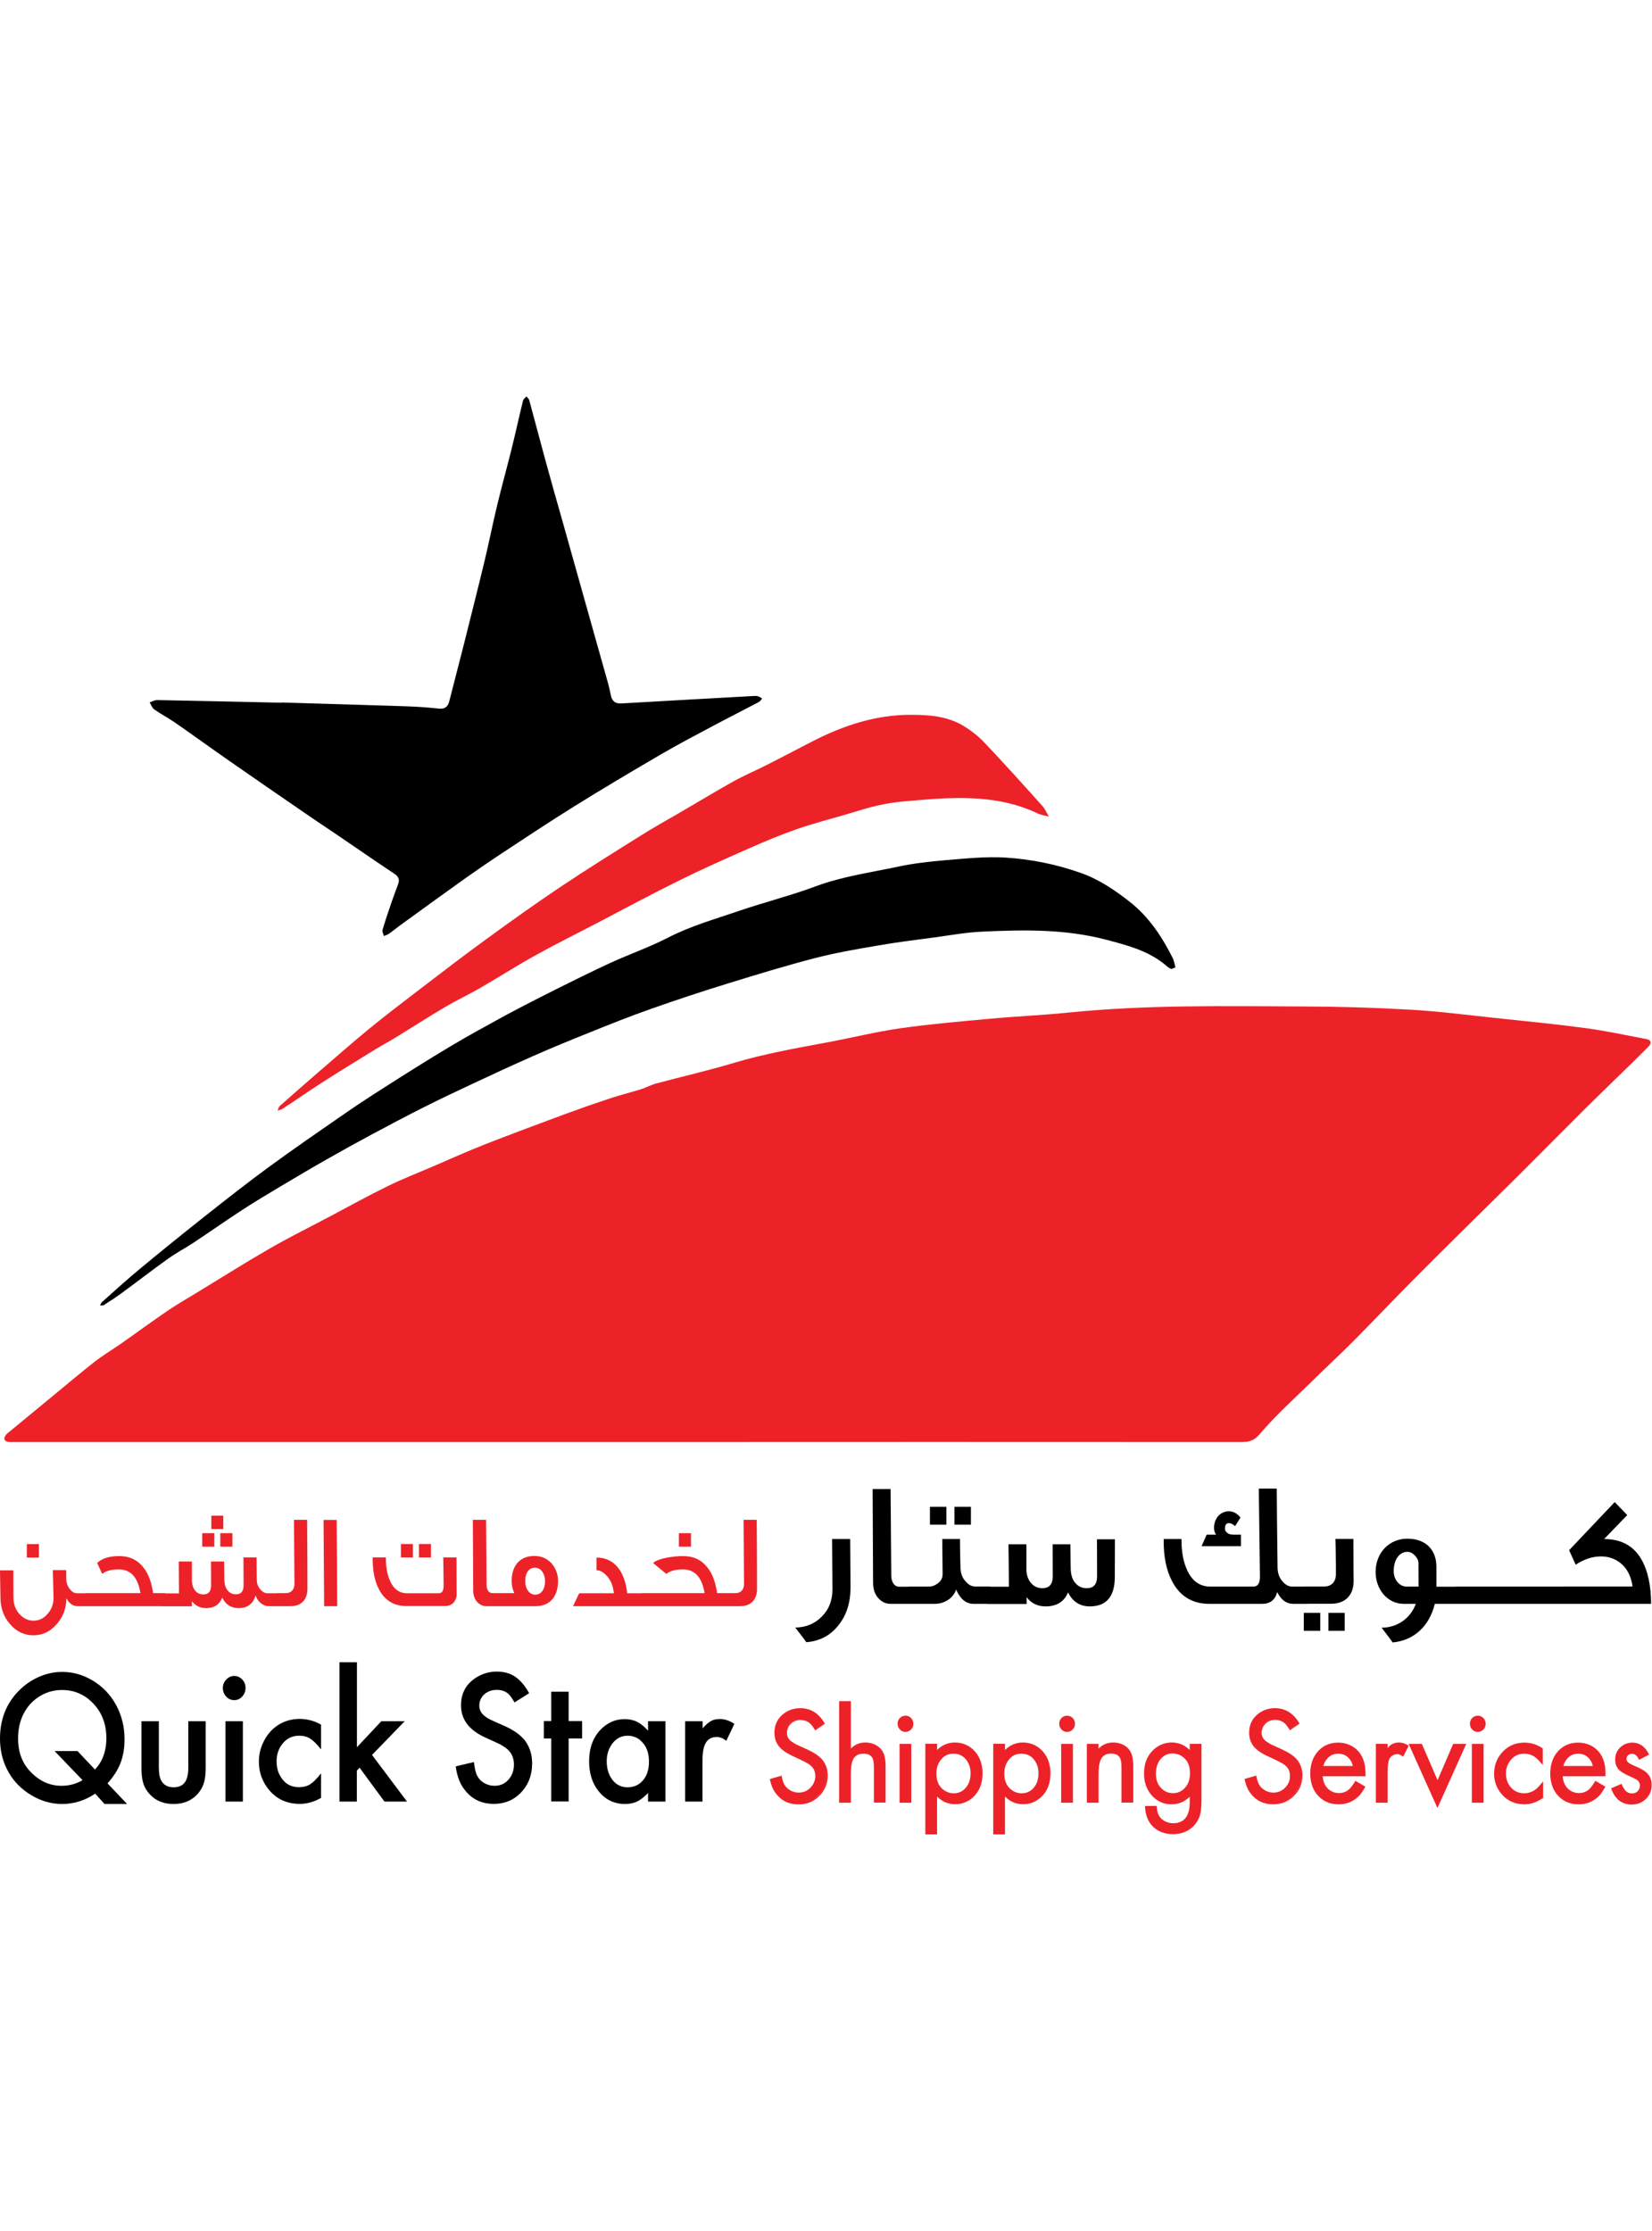 <svg height="2500" viewBox="586.1 102.7 1435.2 1248.8" width="1852" xmlns="http://www.w3.org/2000/svg"><path d="m1133.7 1010.8h-535.7c-1.5 0-3 .1-4.4-.1-3.8-.5-4.8-2.9-2.4-6.1.7-1 1.8-1.7 2.7-2.5 13.4-11 26.8-22.1 40.2-33.1 11.3-9.3 22.5-18.8 34-27.8 7.3-5.7 15.4-10.5 23-15.8 13.6-9.5 27-19.4 40.7-28.7 8.1-5.5 16.6-10.4 25-15.5 21.2-12.9 42.3-26.2 63.8-38.6 17.2-9.9 34.9-18.6 52.4-27.9 16.6-8.8 33-17.9 49.8-26.1 13-6.4 26.5-11.6 39.7-17.3 15-6.4 29.9-13.2 45-19.1 23.2-9.1 46.6-17.7 69.9-26.4 12.8-4.7 25.7-9.2 38.7-13.5 8.8-2.9 17.9-5.2 26.8-7.9 4.6-1.5 9-3.9 13.6-5.1 22.3-6 44.8-11.1 66.8-17.7 26.4-7.9 53.3-12.7 80.3-17.7 21.7-4 43.1-9.4 64.9-12.5 26-3.7 52.2-5.9 78.3-8.3 22.5-2.1 45.1-3 67.5-5.3 68-6.9 136.3-5.6 204.5-5.3 30.9.1 61.9 1 92.8 2.8 24.7 1.4 49.2 4.6 73.8 7.2 26.1 2.8 52.3 5.3 78.3 8.8 17.7 2.4 35.2 6.2 52.7 9.5 4.2.8 4.9 3.5 1.6 6.8-6.9 7-13.9 13.8-20.9 20.6-11 10.8-22.2 21.5-33.1 32.3-20.3 20.2-40.4 40.6-60.7 60.8-16.7 16.6-33.5 32.9-50.2 49.5-13.9 13.8-27.8 27.5-41.6 41.5-16.7 16.9-33 34.1-49.7 50.9-11.9 12-24.4 23.4-36.4 35.3-15.2 14.9-31.2 29.2-44.9 45.4-5.6 6.6-10.6 6.9-17.2 6.9-176.4-.1-353-.1-529.6 0z" fill="#ed2229"/><path d="m830.7 368.5c36.1 1.1 72.2 2.1 108.2 3.3 9.5.3 19 1 28.5 2 5.3.6 7.8-1.7 9-6.3 4.2-16.4 8.4-32.7 12.6-49.1 6-24 12.1-48 17.9-72.1 4-16.4 7.2-33 11.2-49.4 3.9-16.2 8.4-32.3 12.4-48.4 3.5-14 6.5-28.1 10-42.2.3-1.3 2-2.4 3-3.6.8 1.1 2.1 2.1 2.4 3.3 4.8 17.5 9.3 35 14.1 52.4 4.9 18 10 35.9 15.1 53.8 5.8 20.5 11.5 41 17.3 61.6 7.2 25.7 14.5 51.4 21.7 77.1 1.1 3.8 1.9 7.6 2.7 11.5 1.1 5.1 4 7.3 9.4 6.9 38-2.2 76-4.3 114-6.4 1.5-.1 3-.2 4.4.2 1.3.3 2.4 1.3 3.6 2-.9 1-1.6 2.3-2.7 2.9-13.8 7.3-27.7 14.3-41.4 21.6-14.9 7.9-29.8 15.8-44.4 24.3-24.9 14.5-49.6 29.2-74.1 44.4-21.7 13.5-43.1 27.7-64.5 41.8-10.6 7-21.1 14.2-31.5 21.6-18.3 13-36.4 26.2-54.6 39.4-3.8 2.7-7.3 5.7-11.1 8.3-1.3.9-2.9 1.3-4.3 1.9-.4-1.7-1.6-3.7-1.2-5.2 2.5-8.4 5.3-16.8 8.2-25.1 1.7-4.9 3.5-9.7 5.3-14.5 1.5-4 .7-6.7-3.1-9.2-16.1-10.7-32-21.7-48-32.6-10.3-7-20.7-13.8-30.9-20.9-21.3-14.6-42.6-29.3-63.9-44.1-15.8-11-31.4-22.3-47.2-33.3-6-4.2-12.6-7.6-18.6-11.8-1.9-1.3-2.8-4.1-4.1-6.2 2.2-.7 4.3-2 6.5-2 36.1.7 72.2 1.5 108.3 2.3-.2 0-.2-.1-.2-.2m776.6 230c-1.4.5-3.1 1.7-4 1.3-2.2-1-4-2.7-5.9-4.3-14.8-11.8-32.6-16.3-50.4-21-35.4-9.3-71.4-8.7-107.4-7-13.9.6-27.7 3.1-41.5 5-16.5 2.2-33.1 4.2-49.5 7.1-18.1 3.1-36.3 6.2-54.1 10.8-25.5 6.6-50.8 14.3-76 22.1-22.4 6.9-44.8 14.3-66.9 22.1-18 6.3-35.7 13.4-53.3 20.5-16.3 6.5-32.6 13.2-48.7 20.3-17.7 7.8-35.2 15.9-52.7 24.1-14.1 6.6-28.2 13.3-42.2 20.3-15.5 7.8-30.8 15.9-46.1 24.1-12.5 6.7-24.8 13.5-37.1 20.5-13.6 7.7-27 15.6-40.4 23.6-11.5 6.9-23.1 13.7-34.4 21.1-14.3 9.3-28.2 19.1-42.4 28.5-7.1 4.7-14.8 8.7-21.8 13.7-13.9 9.9-27.3 20.3-41.1 30.4-4.9 3.6-10 6.9-15.2 10.2-.8.5-2.1.1-3.2.2.6-1 .9-2.2 1.7-2.9 11.1-9.9 22.1-19.9 33.6-29.4 18.6-15.4 37.4-30.6 56.4-45.6 18.2-14.4 36.4-28.7 55.1-42.4 20.7-15.1 41.8-29.7 62.8-44.2 11.6-8.1 23.5-15.9 35.4-23.5 19.7-12.6 39.5-25.1 59.6-37.1 15.9-9.5 32.3-18.4 48.6-27.3 14.2-7.6 28.5-14.9 42.9-22.1 15.7-7.8 31.5-15.7 47.4-23 16.4-7.5 33.6-13.5 49.6-21.7 19.7-10.2 40.9-16.2 61.7-23.3 22.2-7.6 45.1-13.3 67.1-21.5 23.2-8.6 47.4-11.9 71.3-17 13.4-2.9 27.2-4.4 40.8-5.6 17.5-1.4 35.3-3.4 52.7-2.3 22.2 1.4 44 5.8 65.3 13.3 16.1 5.7 29.7 15 42.7 25.2 16.6 13 28.1 30.5 37.5 49.3.8 1.8 1.1 4.1 2.1 7.5"/><path d="m1377.7 379.2c15.8 0 31.5 1.2 45.4 9.6 6.6 4 12.9 8.9 18.2 14.5 17.2 18.1 33.9 36.7 50.6 55.3 2.3 2.6 3.6 6 5.4 9-3.4-.9-6.9-1.4-10-2.9-37-17.4-76-13.8-114.8-10.4-8.1.7-16.1 1.9-24 3.7-9.2 2.1-18.2 5-27.3 7.7-14.3 4.2-28.8 7.9-42.9 12.8-13.8 4.8-27.4 10.5-40.8 16.4-20.6 9.1-41.2 18.2-61.4 28.2-24.5 12.1-48.6 25.1-72.9 37.8-17.7 9.2-35.7 18.1-53.2 27.9-16 8.9-31.4 18.8-47.2 27.9-9.8 5.6-20 10.4-29.7 16.1-14.9 8.8-29.5 18.2-44.2 27.2-5.4 3.3-11.1 6.3-16.5 9.6-15.4 9.5-30.8 18.9-46.1 28.7-11.7 7.5-23.1 15.5-34.8 23.1-1.3.8-2.9 1.1-4.3 1.6.7-1.4 1-3.2 2-4.1 10.2-9.1 20.5-18.1 30.9-27.1 15.6-13.4 31-27 46.8-40 14.2-11.6 28.8-22.7 43.3-33.8 19.6-15 39.1-30 59.1-44.5 20.7-15.1 41.6-30 62.9-44.3 23.1-15.5 46.8-30.2 70.4-45 11.1-7 22.6-13.4 34-20 15.6-9.1 31-18.4 46.7-27.2 9.4-5.2 19.4-9.4 29-14.3 13.5-6.8 26.8-13.9 40.3-20.8 26.7-13.6 54.7-22.8 85.1-22.7" fill="#ed2229"/><path d="m1277 1171.9c9-.2 16.5-3.1 22.6-9.1 6.5-6.3 9.7-14.3 9.7-24.2l-.3-43.6h15.7l.3 41.9c0 13.4-3.5 24.4-10.6 33.1-6.9 8.8-16.2 13.7-27.8 14.6-2.1-3-5.4-7.3-9.6-12.7zm101.1-20.6h-18.1c-4.1 0-7.6-1.5-10.4-4.5-3.2-3.2-5-7.9-5-13.7l-.4-81.5h15.6l.6 75.1c0 5.5 2.6 9.7 6.8 9.7h11v14.9zm68.1 0h-14.4c-4.4 0-8.2-2-11.3-5.9-1.6-2.2-2.9-4.3-3.7-6.6-2.5 7.6-10.1 12.3-18.2 12.5h-23.2v-15h17.4c2.8 0 5.3-.8 7.6-2.5 3.1-2 4.6-4.8 4.6-8.3l-.3-30.5h15.4c0 5.7.1 13.7.4 24 0 5.4 1.5 9.7 4.6 12.9 2.5 2.9 5.1 4.3 8.1 4.3h13.1v15.1zm-37.9-68.8h-14.3v-15.5h14.3zm21.3 0h-14.3v-15.5h14.3zm125 45.7c-.1 16.5-7.1 25-21 25.3-9 .2-15.6-3.9-19.6-12.2-3.2 7.9-9.6 12-18.8 12.2-7.4.2-13.1-2.6-17.2-8v5.9h-34.3l.1-15h18.8c-.1-20.8-.3-33-.4-36.8h15.6v23c.4 4.6 1.8 8.3 4.3 10.9 2.5 2.8 5.6 4.2 9.6 4.2 6 0 9-3.5 9-10.5 0-2.2 0-11.4-.1-27.6h15.4c.1 4.3.1 11.3.3 21 .1 5.7 1.5 10 4.3 12.9 2.5 2.8 5.6 4.2 9.6 4.2 6 0 9-3.4 9-10.3 0 .5 0-10.2-.1-32.2h15.6zm167.5 23.1h-12.4c-6 0-10.6-3.4-14-10.2-1.8 6.8-6.2 10.2-13.2 10.2h-45.6c-14.6 0-25.3-6.3-32.2-19-5.4-10-7.9-22.4-7.6-37.3h15.4c0 10.9 1.6 19.9 5 27.1 4.3 9.4 11 14.2 20.1 14.2h37.4c3.8 0 5.7-2.9 5.7-8.6 0-1.5-.3-27-1-76.5h15.6c.1 15.1.3 38.1.7 68.8.1 5.1 1.8 9.1 4.7 12.3 2.5 2.6 5.1 4 7.9 4h13.4v15zm-57.8-50.1h-34.3l4.4-10h8.2c-1.2-1.5-1.8-3.5-1.8-6 0-8 5.4-14.3 12.9-14.3 3.8 0 7.2 1.8 10.1 5.5l-4.7 7.4c-1.6-1.5-3.4-2.5-5-2.6-2.4-.2-3.7 1.2-3.8 4.5 0 1.4.4 2.5 1.5 3.5 1.3 1.4 3.4 2 5.9 2h6.5v10zm68.8 73.5h-14.3v-15.6h14.3zm29-43.5c0 12.3-6.9 20-19.7 20h-23.1v-15h17.4c5.7 0 10-3.7 10-10.6 0-6 0-11.1-.1-15.3-.1-6.3-.1-11.6-.3-15.4h15.6c0 24.5.2 36.5.2 36.3zm-7.8 43.5h-14.1v-15.6h14.1zm99.5-23.4h-21.2c-4.6 19.1-17.9 31.8-36.6 33.5-2.2-3.1-5.4-7.4-9.6-12.8 13.4 0 25-7.9 29.7-20.7h-10.3c-14.6 0-24.6-12.9-24.6-27.6 0-17.4 12.4-29 27.5-29 16 0 25.3 9.6 25.3 24.4v17.3h19.7v14.9zm-35.3-15c-.1-12.6-.1-19.6-.1-20.8 0-3.4-4.4-9.4-9.6-9.4-6.8 0-11.9 6.6-11.9 16.8 0 7.4 5 13.4 11.2 13.4zm66.4 0v15h-34v-15zm31.1 0v15h-34v-15zm31.2 0v15h-34v-15zm73.3 15h-76v-15.1h59.9c-1.2-8.5-4.4-15-9.6-19.6-4.9-4.3-10.9-6.5-17.9-6.5-7.5 0-14.7 2.5-21.9 7.2l-5.7-12.6 39.6-41.8 10.9 11.3-20.1 20.8c14.6 0 25.3 5.7 32.2 17.3 5.6 9.7 8.6 22.6 8.6 39z"/><path d="m662.7 1153.3h-9.1c-4.1 0-7.4-2.3-9.8-6.8-.1 8.9-3 16.4-8.7 22.7-5.5 6.3-12.2 9.4-20 9.4-7.9 0-14.6-3.2-20.2-9.6s-8.4-14.1-8.4-23.2c0-1-.1-4.7-.2-11-.1-7.2-.2-11.3-.2-12.6h11.6v12.7c.1 6.9.1 10.7.1 11.1 0 5.4 1.7 10.2 5.1 14 3.4 3.9 7.5 5.9 12.3 5.9 4.9 0 9-2 12.3-6 3.5-3.9 5.2-8.7 5.1-14.1l-.6-23.8h11.6l.1 8.6c.3 3.5 1.6 6.4 3.7 8.6 1.7 2 3.6 2.9 5.6 2.9h9.7zm-42.8-42.2h-10.5v-11.7h10.5zm109.8 42.2h-69.1v-11.3h47.5c-2.2-13.8-8.4-20.6-18.8-20.6-6.6 0-11.4 1.3-14.4 3.9l-4.4-9.5c4.3-4.1 10.7-6 19.2-6 8.8 0 15.7 3.2 20.9 9.8 4.4 5.4 7.2 13 8.5 22.4h10.6zm100.2 0h-10.6c-2.1 0-4.2-.8-6.3-2.4-2.3-1.7-3.9-4.1-4.9-6.9-2.1 7.2-6.8 10.9-14.4 11-6.6.1-11.5-2.9-14.5-9.1-2.3 5.9-6.9 9-13.7 9.1-5.4.1-9.6-2-12.7-6v4.4h-25.2l.1-11.2h13.9c-.1-15.6-.2-24.8-.2-27.7h11.4v17.3c.3 3.5 1.3 6.3 3 8.2 1.8 2.1 4.2 3.1 7.1 3.1 4.4 0 6.6-2.7 6.6-7.9 0-1.6 0-8.6-.1-20.7h11.4c0 3.2.1 8.5.2 15.7.1 4.3 1.1 7.5 3.1 9.7 1.8 2.1 4.1 3.1 7 3.1 4.4 0 6.6-2.5 6.6-7.8 0 .3 0-7.6-.1-24.2h11.4c0 4.1.1 10.5.2 19.5.1 3.6 1.3 6.5 3.5 8.7 1.8 2 3.8 2.9 5.8 2.9h11.4zm-57.6-51.7h-10.5v-11.7h10.5zm7.8-15.3h-10.4v-11.6h10.4zm7.9 15.3h-10.5v-11.7h10.5zm65.2 36.6c0 9.3-5.2 15.1-14.6 15.1h-11.5v-11.3h7.4c4.2 0 7.4-2.8 7.4-8 0-7.2-.1-16.4-.2-27.8-.1-12.9-.2-22.2-.2-27.9h11.4c.1 5.3.1 15.3.2 30 0 12.5.1 22.5.1 29.9zm25.9 15.1h-11.4l-.5-74.9h11.4zm103.7-9.1c-.8 5.6-4.5 9-10.1 9h-33.5c-10.7 0-18.6-4.7-23.7-14.2-4-7.5-5.8-16.8-5.6-28h11.4c0 8.2 1.2 14.9 3.7 20.4 3.1 7.1 8.1 10.7 14.8 10.7h27.5c2.8 0 4.2-2.2 4.2-6.5l-.3-24.6h11.5c0 5.9.1 17 .1 33.2zm-38-33.2h-10.4v-11.7h10.4zm15.7 0h-10.4v-11.7h10.4zm61.4 42.3h-13.3c-3 0-5.6-1.2-7.7-3.4-2.4-2.4-3.7-5.9-3.7-10.3l-.3-61.3h11.5l.4 56.4c0 4.2 1.9 7.3 5 7.3h8.1zm49-21.8c0 13.4-7.1 21.8-19.3 21.8h-31.8v-11.3h13.1c-1.5-3.4-2.3-6.8-2.3-10.5 0-13.4 7.2-21.8 19.7-21.8 6.3 0 11.4 2.3 15.4 6.9 3.4 4.2 5.2 9.2 5.2 14.9zm-11.3.1c0-3.6-1-6.6-2.8-8.8-1.6-2-3.7-2.9-6-2.9-2.5 0-4.4.9-6 2.9-1.6 2.2-2.4 5.1-2.4 8.8 0 3.6 1 6.6 2.8 8.8 1.6 2 3.7 2.9 6 2.9 4.9 0 8.4-4.3 8.4-11.7zm86.2 21.7h-61.9l5.4-11.2h30.1c-.6-6.4-2.7-11.5-6.3-15.3-2.9-3.1-5.8-4.7-8.8-4.7v-11c7.2 0 13.2 2.5 17.7 7.6 4.8 5.2 7.8 13.1 9 23.4h14.7v11.2zm74 0h-76.2v-11.3h54.6c-2.2-13.8-8.4-20.6-18.8-20.6-6.6 0-11.4 1.3-14.4 3.9l-11.5-9.5c4.3-4.1 17.8-6 26.2-6 8.8 0 15.7 3.2 20.9 9.8 4.4 5.4 7.2 13 8.5 22.4h10.6v11.3zm-33.4-51.7h-10.5v-11.7h10.5zm57.4 36.6c0 9.3-5.2 15.1-14.6 15.1h-11.5v-11.3h7.4c4.2 0 7.4-2.8 7.4-8 0-7.2-.1-16.4-.2-27.8-.1-12.9-.2-22.2-.2-27.9h11.4c.1 5.3.1 15.3.2 30 0 12.5.1 22.5.1 29.9z" fill="#ed2229"/><path d="m696.5 1325.1h-19.6l-8.1-9c-8.8 6-18.4 9-28.8 9-9.2 0-18-2.5-26.3-7.4-9.7-5.7-17-13.4-21.8-23.3-3.9-7.9-5.8-16.6-5.8-26.2 0-16.6 5.5-30.5 16.5-41.6 5.8-5.8 12.4-10.1 20-13 5.8-2.2 11.6-3.2 17.6-3.2 8.9 0 17.4 2.3 25.4 6.9 9.3 5.3 16.4 12.7 21.5 22.1 4.8 9 7.2 18.8 7.2 29.6 0 7.6-1.2 14.4-3.5 20.5-2.3 6-6.1 11.9-11.3 17.7zm-43-45.9 15.1 16c2.9-3.2 5-6.3 6.3-9.3 2.4-5.3 3.6-11.3 3.6-18 0-12.1-3.8-22.1-11.3-30s-16.6-11.8-27.2-11.8c-7.8 0-14.8 2.2-21.2 6.6-5.3 3.7-9.4 8.5-12.4 14.4-3.1 6.2-4.6 13.3-4.6 21.2 0 11.9 3.7 21.7 11.2 29.2 7.7 7.9 16.5 11.8 26.5 11.8 6.7 0 12.8-1.6 18.3-4.9l-24.3-25.3h20zm70.6-26v40.1c0 5 .6 8.7 1.9 11.1 2.1 4.2 5.8 6.2 10.9 6.2 4.4 0 7.6-1.4 9.7-4.2s3.1-7.2 3.1-13.1v-40.1h15.1v40.4c0 5.5-.5 9.9-1.6 13.3-1 3.4-2.8 6.5-5.3 9.4-5.3 5.9-12.3 8.8-21 8.8-8.8 0-15.8-2.9-21-8.8-2.6-2.9-4.4-6-5.4-9.4s-1.5-7.8-1.5-13.3v-40.4zm65.4-39.3c2.7 0 5.1 1 7 3s2.9 4.5 2.9 7.4-1 5.4-2.9 7.5-4.2 3.1-6.9 3.1-5.1-1-7-3.1-2.9-4.6-2.9-7.5c0-2.8 1-5.2 2.9-7.2 2-2.1 4.3-3.2 6.9-3.2zm7.6 39.3v69.8h-15.1v-69.8zm67.9 3v21.5c-3.5-4.5-6.6-7.6-9.3-9.3s-5.9-2.6-9.6-2.6c-6 0-10.9 2.3-14.6 7-3.4 4.2-5.1 9.3-5.1 15.3 0 6.4 1.8 11.7 5.5 16.1 3.4 4.2 8.1 6.3 14 6.3 3.7 0 6.9-.8 9.6-2.5s5.8-4.8 9.5-9.5v21.3c-6.1 3.5-12.2 5.2-18.4 5.2-10.9 0-19.8-3.9-26.5-11.8-6.1-7.2-9.1-15.5-9.1-24.9 0-6.4 1.5-12.5 4.6-18.3 3-5.7 7-10.1 12-13.4 5.6-3.6 12-5.4 19.1-5.4 6.5.1 12.6 1.7 18.3 5zm31.2-54.2v73.8l21.2-22.6h20.3l-28.4 29.3 30.4 40.5h-19.6l-21.6-29.4-2.4 2.5v26.9h-15.1v-121zm149.6 26.9-12.7 8c-1.9-3.3-3.5-5.6-4.9-7-2.6-2.6-6.1-3.9-10.5-3.9-4.6 0-8.2 1.4-11.1 4.1-2.7 2.6-4.1 5.9-4.1 9.6s1.6 6.7 4.9 9.2c1.5 1.2 3 2.1 4.4 2.8s5.5 2.5 12.3 5.5c8.6 3.8 14.8 8.3 18.5 13.4 3.8 5.4 5.8 11.8 5.8 19.1 0 10.6-3.5 19.4-10.5 26.3-6.1 6-13.7 9-22.8 9-11.7 0-20.7-4.9-27.1-14.7-3-4.6-5-10.6-6-17.9l15.8-3.7c.7 5.6 1.6 9.7 3 12.1 1.4 2.6 3.4 4.7 6.1 6.2s5.7 2.3 8.8 2.3c5.3 0 9.5-2 12.7-6 2.8-3.5 4.2-7.6 4.2-12.5 0-6.2-2.4-11-7.2-14.5-1.7-1.2-3.3-2.2-4.8-3-1.5-.7-5.7-2.7-12.8-5.9-14.2-6.4-21.2-15.7-21.2-28 0-9.9 3.9-17.6 11.8-23.2 5.8-4 12.2-6.1 19.3-6.1 6.2 0 11.6 1.5 16 4.5 4.6 3.2 8.6 7.9 12.1 14.3zm34.3 39.3v54.7h-15.1v-54.7h-6.4v-15.1h6.4v-25.5h15.1v25.5h11.7v15.1zm69-15h15.1v69.8h-15.1v-7.4c-3.4 3.5-6.7 6-9.6 7.4-3 1.4-6.4 2.1-10.4 2.1-9.6 0-17.4-3.9-23.4-11.7-5.2-6.7-7.8-15.2-7.8-25.4 0-11.3 3.3-20.4 9.8-27.3 6-6.2 13-9.3 21-9.3 4.1 0 7.8.8 10.8 2.3 3.1 1.5 6.3 4.1 9.6 7.7zm-17.6 12.6c-5.6 0-10 2.3-13.4 6.8-3.2 4.3-4.9 9.4-4.9 15.3 0 7.3 2 13.1 6.1 17.6 3.2 3.4 7.2 5.1 11.9 5.1 6.1 0 10.9-2.4 14.4-7.2 2.9-3.9 4.3-9 4.3-15.1 0-7.1-1.9-12.7-5.8-16.8-3.2-3.7-7.5-5.6-12.6-5.7zm49.9-12.6h15.1v6.2c2.8-3.1 5.2-5.3 7.4-6.4 2.1-1.2 4.7-1.7 7.8-1.7 3.9 0 8.1 1.4 12.4 4.2l-7 14.7c-2.9-2.2-5.6-3.3-8.3-3.3-4.2 0-7.4 1.6-9.4 4.9-2 3.2-3 8.3-3 15.1v36.1h-15.1v-69.8z"/><g fill="#ed2229"><path d="m1279.6 1324.9c-8.2 0-14.7-3.3-19.5-9.7-2.1-2.8-3.7-6.6-4.7-11l-.1-.5 9.3-2.6.1.5c.7 3.5 1.7 6.2 3 7.9 1.3 1.9 3.1 3.4 5.2 4.5s4.5 1.6 6.9 1.6c4.3 0 7.9-1.6 10.8-4.6 2.7-2.9 4.1-6.4 4.1-10.4 0-4.6-2-8.1-6.1-10.8-1.9-1.2-6.5-3.5-13.5-6.8-5.7-2.7-9.8-5.6-12.1-8.6-2.5-3.2-3.7-7-3.7-11.3 0-6.8 2.6-12.2 7.8-16.2 4.1-3.1 8.9-4.7 14.1-4.7 8.8 0 15.6 4.2 20.2 12.5l.2.4-7.6 5.1-.3-.4c-1.5-2.4-2.8-4.1-3.9-5.1-2.3-2.2-5.3-3.3-8.8-3.3-3.8 0-6.8 1.3-9.1 3.8-2.1 2.3-3.1 4.9-3.1 7.9 0 3.3 1.5 5.9 4.6 8.1 1.8 1.2 3.8 2.4 5.9 3.3l7.3 3.3c6.3 2.9 10.8 6 13.3 9.2 2.9 3.6 4.3 8 4.3 13 0 7.4-2.8 13.7-8.2 18.5-4.3 4.3-9.9 6.4-16.4 6.4z"/><path d="m1281.3 1242.9c8.6 0 15.2 4.1 19.8 12.3l-6.7 4.6c-1.5-2.4-2.8-4.2-4-5.2-2.4-2.3-5.5-3.4-9.2-3.4-3.9 0-7.1 1.3-9.4 3.9-2.2 2.4-3.3 5.1-3.3 8.3 0 3.4 1.6 6.3 4.8 8.5 1.9 1.3 3.9 2.4 6 3.3l7.3 3.3c6.3 2.8 10.6 5.9 13.2 9.1 2.8 3.5 4.2 7.8 4.2 12.7 0 7.3-2.7 13.4-8 18.2-4.5 4-10 6.1-16.4 6.1-8.1 0-14.4-3.2-19.1-9.5-2.1-2.8-3.6-6.4-4.6-10.8l8.3-2.4c.7 3.6 1.8 6.3 3.1 8.1 1.4 2 3.2 3.5 5.4 4.6s4.6 1.7 7.2 1.7c4.4 0 8.1-1.6 11.1-4.8 2.8-3 4.3-6.6 4.3-10.7 0-4.7-2.1-8.5-6.4-11.2-1.9-1.3-6.5-3.5-13.6-6.8-5.7-2.7-9.6-5.5-11.9-8.4-2.4-3.1-3.6-6.8-3.6-11 0-6.7 2.5-11.9 7.6-15.8 4.2-3.2 8.8-4.7 13.9-4.7m0-1c-5.4 0-10.2 1.6-14.4 4.8-5.3 4-8 9.6-8 16.6 0 4.4 1.3 8.4 3.8 11.6 2.4 3.1 6.5 6 12.3 8.7 7.1 3.2 11.6 5.5 13.5 6.7 4 2.6 5.9 5.9 5.9 10.4 0 3.9-1.3 7.2-4 10-2.8 3-6.2 4.5-10.4 4.5-2.4 0-4.6-.5-6.7-1.6s-3.8-2.5-5.1-4.3c-1.2-1.7-2.2-4.3-2.9-7.8l-.2-1-1 .3-8.3 2.4-.9.3.2.9c1 4.5 2.6 8.3 4.8 11.2 4.8 6.6 11.5 9.9 19.9 9.9 6.6 0 12.3-2.1 17-6.3 5.6-5 8.4-11.4 8.4-18.9 0-5.1-1.5-9.6-4.4-13.3-2.6-3.3-7.2-6.4-13.5-9.3l-7.3-3.3c-2.1-.9-4-2-5.9-3.3-2.9-2-4.3-4.5-4.3-7.7 0-2.9 1-5.4 3-7.6 2.2-2.4 5-3.6 8.7-3.6 3.4 0 6.2 1 8.5 3.1 1.1 1 2.4 2.7 3.8 5l.5.9.9-.6 6.7-4.6.8-.5-.4-.8c-5-8.5-12-12.8-21-12.8zm64.5 81.6v-30.3c0-3.8-.5-6.7-1.5-8.5-1.5-2.5-4.1-3.8-8-3.8-4.7 0-7.9 1.8-9.6 5.5-1.2 2.6-1.9 6.7-1.9 12v25h-9.2v-87.2h9.2v42c1.2-1.3 2.3-2.3 3.3-3 2.8-2 6.1-3 9.9-3 2.9 0 5.7.6 8.2 1.9 2.5 1.2 4.5 2.9 5.9 5 1.9 2.9 2.9 7.4 2.9 13.4v30.9h-9.2z"/><path d="m1324.3 1236.8v42.9c1.5-1.8 2.9-3.1 4.1-4 2.7-1.9 5.9-2.9 9.6-2.9 2.8 0 5.5.6 8 1.8s4.4 2.8 5.7 4.9c1.9 2.8 2.8 7.2 2.8 13.1v30.4h-8.2v-29.8c0-3.9-.5-6.8-1.6-8.7-1.5-2.7-4.3-4-8.4-4-4.9 0-8.2 1.9-10.1 5.8-1.3 2.7-1.9 6.8-1.9 12.2v24.5h-8.2v-86.2zm1-1h-10.2v88.2h10.2v-25.5c0-5.3.6-9.3 1.8-11.8 1.7-3.5 4.7-5.3 9.2-5.3 3.7 0 6.2 1.2 7.6 3.5 1 1.7 1.4 4.5 1.4 8.2v30.8h10.2v-31.4c0-6.1-1-10.7-3-13.7-1.4-2.2-3.5-3.9-6.1-5.2s-5.4-1.9-8.4-1.9c-3.9 0-7.3 1-10.2 3.1-.8.5-1.6 1.3-2.5 2.2v-40.3zm42.8 87.7v-50.1h9.2v50.1zm4.6-61.5c-1.7 0-3.3-.7-4.5-1.9-1.2-1.3-1.9-2.8-1.9-4.6s.6-3.3 1.9-4.6 2.8-1.9 4.6-1.9c1.7 0 3.2.6 4.4 1.9 1.3 1.3 1.9 2.8 1.9 4.6s-.6 3.4-1.9 4.6c-1.2 1.2-2.7 1.9-4.5 1.9z"/><path d="m1372.8 1249.4c1.6 0 2.9.6 4 1.7 1.2 1.2 1.7 2.6 1.7 4.3s-.6 3.1-1.7 4.3-2.5 1.8-4.2 1.8c-1.6 0-3-.6-4.1-1.8-1.2-1.2-1.7-2.6-1.7-4.3s.6-3.1 1.7-4.3c1.3-1.1 2.7-1.7 4.3-1.7m4 24.5v49.1h-8.2v-49.1zm-4-25.5c-1.9 0-3.6.7-4.9 2-1.4 1.4-2 3.1-2 5s.7 3.6 2 5 2.9 2.1 4.8 2.1 3.6-.7 4.9-2.1c1.3-1.3 2-3 2-5 0-1.9-.7-3.6-2-5-1.3-1.3-2.9-2-4.8-2zm5 24.5h-10.2v51.1h10.2v-50.1zm12.7 78.2v-77.7h9.2v6.1c4.5-4.8 9.8-7.3 16-7.3 7.2 0 13.2 2.9 17.8 8.6 3.8 4.7 5.8 10.8 5.8 18 0 8.4-2.6 15.1-7.8 19.9-4.4 4.1-9.6 6.3-15.6 6.3-6.3 0-11.7-2.5-16.2-7.5v33.7h-9.2zm23.9-70.3c-4.7 0-8.5 2-11.5 5.9-2.4 3.2-3.7 7.2-3.7 12 0 5.6 1.7 10 4.9 13.2 3 2.9 6.6 4.4 10.6 4.4 4.5 0 8.3-1.8 11.1-5.3 2.7-3.2 4-7.4 4-12.5 0-5.3-1.6-9.8-4.9-13.3-2.7-2.9-6.2-4.4-10.5-4.4z"/><path d="m1415.7 1272.7c7.1 0 12.9 2.8 17.4 8.4 3.8 4.7 5.7 10.5 5.7 17.7 0 8.3-2.5 14.8-7.6 19.6-4.3 4.1-9.4 6.1-15.2 6.1-6.6 0-12.1-2.8-16.7-8.3v34.5h-8.2v-76.7h8.2v6.9c4.4-5.5 9.9-8.2 16.4-8.2m-1 44.1c4.7 0 8.5-1.8 11.5-5.5 2.8-3.3 4.2-7.6 4.2-12.8 0-5.5-1.7-10-5-13.6-2.9-3-6.6-4.6-11-4.6-4.8 0-8.8 2-11.9 6.1-2.5 3.3-3.8 7.4-3.8 12.3 0 5.8 1.7 10.3 5.1 13.6 3.1 3 6.7 4.5 10.9 4.5m1-45.1c-5.9 0-11.2 2.2-15.5 6.5v-5.4h-10.2v78.7h10.2v-32.9c4.4 4.5 9.7 6.7 15.7 6.7 6.1 0 11.4-2.1 15.9-6.4 5.2-4.9 7.9-11.8 7.9-20.3 0-7.3-2-13.5-5.9-18.3-4.6-5.6-10.7-8.6-18.1-8.6zm-1 44.1c-3.9 0-7.3-1.4-10.3-4.2-3.2-3.1-4.8-7.4-4.8-12.8 0-4.7 1.2-8.6 3.6-11.7 2.9-3.9 6.6-5.7 11.1-5.7 4.2 0 7.6 1.4 10.3 4.2 3.1 3.4 4.7 7.7 4.7 12.9 0 4.9-1.3 9-3.9 12.2-2.8 3.4-6.3 5.1-10.7 5.1zm34.8 35.3v-77.7h9.2v6.1c4.5-4.8 9.8-7.3 16-7.3 7.2 0 13.2 2.9 17.8 8.6 3.8 4.7 5.8 10.8 5.8 18 0 8.4-2.6 15.1-7.8 19.9-4.4 4.1-9.6 6.3-15.6 6.3-6.3 0-11.7-2.5-16.2-7.5v33.7h-9.2zm23.8-70.3c-4.7 0-8.5 2-11.5 5.9-2.4 3.2-3.7 7.2-3.7 12 0 5.6 1.7 10 4.9 13.2 3 2.9 6.6 4.4 10.6 4.4 4.5 0 8.3-1.8 11.1-5.3 2.7-3.2 4-7.4 4-12.5 0-5.3-1.6-9.8-4.9-13.3-2.6-2.9-6.2-4.4-10.5-4.4z"/><path d="m1474.7 1272.7c7.1 0 12.9 2.8 17.4 8.4 3.8 4.7 5.7 10.5 5.7 17.7 0 8.3-2.5 14.8-7.6 19.6-4.3 4.1-9.4 6.1-15.2 6.1-6.6 0-12.1-2.8-16.7-8.3v34.5h-8.2v-76.7h8.2v6.9c4.4-5.5 9.9-8.2 16.4-8.2m-1 44.1c4.7 0 8.5-1.8 11.5-5.5 2.8-3.3 4.2-7.6 4.2-12.8 0-5.5-1.7-10-5-13.6-2.9-3-6.6-4.6-11-4.6-4.8 0-8.8 2-11.9 6.1-2.5 3.3-3.8 7.4-3.8 12.3 0 5.8 1.7 10.3 5.1 13.6 3 3 6.7 4.5 10.9 4.5m1-45.1c-5.9 0-11.2 2.2-15.5 6.5v-5.4h-10.2v78.7h10.2v-32.9c4.4 4.5 9.7 6.7 15.7 6.7 6.1 0 11.4-2.1 15.9-6.4 5.2-4.9 7.9-11.8 7.9-20.3 0-7.3-2-13.5-5.9-18.3-4.6-5.6-10.7-8.6-18.1-8.6zm-1 44.1c-3.9 0-7.3-1.4-10.3-4.2-3.2-3.1-4.8-7.4-4.8-12.8 0-4.7 1.2-8.6 3.6-11.7 2.9-3.9 6.6-5.7 11.1-5.7 4.2 0 7.6 1.4 10.3 4.2 3.1 3.4 4.7 7.7 4.7 12.9 0 4.9-1.3 9-3.9 12.2-2.8 3.4-6.3 5.1-10.7 5.1zm34.8 7.7v-50.1h9.2v50.1zm4.6-61.5c-1.7 0-3.3-.7-4.5-1.9-1.2-1.3-1.9-2.8-1.9-4.6s.6-3.3 1.9-4.6 2.8-1.9 4.6-1.9c1.7 0 3.2.6 4.4 1.9 1.3 1.3 1.9 2.8 1.9 4.6s-.6 3.4-1.9 4.6c-1.2 1.2-2.8 1.9-4.5 1.9z"/><path d="m1513.2 1249.4c1.6 0 2.9.6 4 1.7 1.2 1.2 1.7 2.6 1.7 4.3s-.6 3.1-1.7 4.3-2.5 1.8-4.2 1.8c-1.6 0-3-.6-4.1-1.8-1.2-1.2-1.7-2.6-1.7-4.3s.6-3.1 1.7-4.3c1.2-1.1 2.6-1.7 4.3-1.7m4 24.5v49.1h-8.2v-49.1zm-4-25.5c-1.9 0-3.6.7-4.9 2-1.4 1.4-2 3.1-2 5s.7 3.6 2 5 2.9 2.1 4.8 2.1 3.6-.7 4.9-2.1c1.3-1.3 2-3 2-5 0-1.9-.7-3.6-2-5-1.4-1.3-3-2-4.8-2zm5 24.5h-10.2v51.1h10.2v-50.1zm42.8 50.6v-29.5c0-4.5-.5-7.6-1.5-9.3-1.5-2.6-4.1-3.9-8-3.9-4.6 0-7.7 1.8-9.4 5.5-1.3 2.7-1.9 6.8-1.9 12.1v25h-9.2v-50.1h9.2v5.1c1.2-1.4 2.3-2.4 3.3-3.2 2.7-2 6.1-3 10-3 3 0 5.7.6 8.2 1.9 2.5 1.2 4.5 3 5.9 5.1 1.8 2.9 2.8 7.4 2.8 13.3v31z"/><path d="m1553.3 1272.7c2.9 0 5.6.6 8 1.8 2.5 1.2 4.3 2.9 5.7 4.9 1.8 2.8 2.7 7.2 2.7 13v30.5h-8.2v-29c0-4.6-.5-7.7-1.6-9.5-1.6-2.7-4.4-4.1-8.4-4.1-4.8 0-8.1 1.9-9.9 5.8-1.3 2.8-2 6.9-2 12.3v24.5h-8.2v-49.1h8.2v5.9c1.5-1.9 2.8-3.3 4-4.2 2.7-1.8 5.9-2.8 9.7-2.8m0-1c-4 0-7.4 1.1-10.3 3.1-.8.6-1.6 1.3-2.5 2.3v-4.2h-10.2v51.1h10.2v-25.5c0-5.2.6-9.2 1.9-11.9 1.6-3.5 4.6-5.3 9-5.3 3.7 0 6.1 1.2 7.6 3.6 1 1.6 1.4 4.6 1.4 9v30h10.2v-31.5c0-6.1-.9-10.6-2.9-13.6-1.4-2.2-3.4-4-6.1-5.3-2.4-1.1-5.3-1.8-8.3-1.8zm51.9 79.1c-7.2 0-13-2.2-17.4-6.7-4-4.2-6.2-9.7-6.4-16.4v-.5h9.1v.5c.3 3.5 1 6.2 2.2 8.1 1.2 2 2.9 3.6 5.2 4.7s4.8 1.7 7.4 1.7c5.3 0 9.3-2 11.8-5.8 2-3 3-7.4 3-13.1v-5.8c-4.6 4.9-10.1 7.3-16.4 7.3-6.8 0-12.6-2.7-17.2-8.1-4-4.8-6.1-10.9-6.1-18.2 0-8.1 2.5-14.6 7.4-19.6 4.5-4.5 10-6.8 16.3-6.8 6.2 0 11.6 2.5 16 7.3v-6.1h9.2v48.5c0 6.1-.5 10.7-1.6 13.7-1.9 5.3-5.3 9.3-10 12-3.7 2.3-7.9 3.3-12.5 3.3zm-.5-70c-4.8 0-8.7 2.1-11.7 6.4-2.1 3.1-3.2 7-3.2 11.7 0 5.2 1.4 9.3 4.2 12.4 3 3.3 6.7 5 11 5 4.8 0 8.7-2 11.8-5.9 2.4-3 3.6-7 3.6-11.9 0-5.8-1.7-10.3-5.1-13.4-2.9-2.9-6.5-4.3-10.6-4.3z"/><path d="m1604.1 1272.7c6.5 0 12 2.7 16.5 8.1v-6.9h8.2v48c0 6.1-.5 10.6-1.6 13.6-1.9 5.2-5.1 9.1-9.7 11.8-3.7 2.1-7.8 3.1-12.3 3.1-7.1 0-12.8-2.2-17-6.5-3.9-4.1-6-9.4-6.3-16h8.2c.3 3.6 1 6.4 2.2 8.3 1.2 2.1 3 3.7 5.4 4.9 2.3 1.2 4.9 1.8 7.6 1.8 5.5 0 9.6-2 12.3-6.1 2.1-3.1 3.1-7.5 3.1-13.3v-7.2c-4.7 5.4-10.3 8.1-16.9 8.1-6.7 0-12.3-2.6-16.8-7.9-4-4.7-6-10.6-6-17.8 0-8 2.4-14.4 7.3-19.2 4.3-4.6 9.6-6.8 15.8-6.8m1 44c4.9 0 9-2 12.2-6.1 2.5-3.1 3.7-7.2 3.7-12.2 0-6-1.7-10.6-5.2-13.8-3.1-2.9-6.8-4.3-11-4.3-5 0-9 2.2-12.1 6.6-2.2 3.2-3.3 7.1-3.3 11.9 0 5.3 1.4 9.5 4.3 12.7 3.1 3.5 6.9 5.2 11.4 5.2m-1-45c-6.4 0-12 2.4-16.6 7-5 5-7.5 11.7-7.5 19.9 0 7.4 2.1 13.6 6.2 18.5 4.7 5.5 10.6 8.3 17.6 8.3 6.1 0 11.4-2.2 15.9-6.6v4.6c0 5.6-1 9.9-2.9 12.8-2.5 3.8-6.2 5.6-11.4 5.6-2.6 0-5-.6-7.2-1.7s-3.8-2.6-5-4.5c-1.2-1.8-1.9-4.4-2.1-7.9l-.1-.9h-10.1v1c.3 6.8 2.5 12.5 6.6 16.7 4.5 4.5 10.4 6.8 17.8 6.8 4.7 0 9-1.1 12.8-3.2 4.8-2.8 8.2-6.9 10.2-12.3 1.1-3.1 1.6-7.7 1.6-13.9v-49h-10.2v5.3c-4.4-4.3-9.6-6.5-15.6-6.5zm1 44c-4.2 0-7.7-1.6-10.7-4.9-2.7-3-4.1-7-4.1-12 0-4.6 1.1-8.4 3.1-11.4 2.9-4.1 6.6-6.2 11.3-6.2 3.9 0 7.4 1.4 10.3 4.1 3.3 3 4.9 7.4 4.9 13.1 0 4.8-1.2 8.7-3.5 11.6-2.9 3.8-6.7 5.7-11.3 5.7zm86.9 9.2c-8.2 0-14.7-3.3-19.5-9.7-2.1-2.8-3.7-6.6-4.7-11l-.1-.5 9.3-2.6.1.5c.7 3.5 1.7 6.2 3 7.9 1.3 1.9 3.1 3.4 5.2 4.5s4.5 1.6 6.9 1.6c4.3 0 7.9-1.6 10.8-4.6 2.7-2.9 4.1-6.4 4.1-10.4 0-4.6-2-8.1-6.1-10.8-1.9-1.2-6.5-3.5-13.5-6.8-5.7-2.7-9.8-5.6-12.1-8.6-2.5-3.2-3.7-7-3.7-11.3 0-6.8 2.6-12.2 7.8-16.2 4.1-3.1 8.9-4.7 14.1-4.7 8.8 0 15.6 4.2 20.2 12.5l.2.4-7.6 5.1-.3-.4c-1.5-2.4-2.8-4.1-3.9-5.1-2.3-2.2-5.3-3.3-8.8-3.3-3.8 0-6.8 1.3-9.1 3.8-2.1 2.3-3.1 4.9-3.1 7.9 0 3.3 1.5 5.9 4.6 8.1 1.8 1.2 3.8 2.4 5.9 3.3l7.3 3.3c6.3 2.9 10.8 6 13.3 9.2 2.9 3.6 4.3 8 4.3 13 0 7.4-2.8 13.7-8.2 18.5-4.4 4.3-10 6.4-16.4 6.4z"/><path d="m1693.7 1242.9c8.6 0 15.2 4.1 19.8 12.3l-6.7 4.6c-1.5-2.4-2.8-4.2-4-5.2-2.4-2.3-5.5-3.4-9.2-3.4-3.9 0-7.1 1.3-9.4 3.9-2.2 2.4-3.3 5.1-3.3 8.3 0 3.4 1.6 6.3 4.8 8.5 1.9 1.3 3.9 2.4 6 3.3l7.3 3.3c6.3 2.8 10.6 5.9 13.2 9.1 2.8 3.5 4.2 7.8 4.2 12.7 0 7.3-2.7 13.4-8 18.2-4.5 4-10 6.1-16.4 6.1-8.1 0-14.4-3.2-19.1-9.5-2.1-2.8-3.6-6.4-4.6-10.8l8.3-2.4c.7 3.6 1.8 6.3 3.1 8.1 1.4 2 3.2 3.5 5.4 4.6s4.6 1.7 7.2 1.7c4.4 0 8.1-1.6 11.1-4.8 2.8-3 4.3-6.6 4.3-10.7 0-4.7-2.1-8.5-6.4-11.2-2-1.3-6.5-3.5-13.6-6.8-5.7-2.7-9.6-5.5-11.9-8.4-2.4-3.1-3.6-6.8-3.6-11 0-6.7 2.5-11.9 7.6-15.8 4.1-3.2 8.7-4.7 13.9-4.7m0-1c-5.4 0-10.2 1.6-14.4 4.8-5.3 4-8 9.6-8 16.6 0 4.4 1.3 8.4 3.8 11.6 2.4 3.1 6.5 6 12.3 8.7 7.1 3.2 11.6 5.5 13.5 6.7 4 2.6 5.9 5.9 5.9 10.4 0 3.9-1.3 7.2-4 10-2.8 3-6.2 4.5-10.4 4.5-2.4 0-4.6-.5-6.7-1.6s-3.8-2.5-5.1-4.3c-1.2-1.7-2.2-4.3-2.9-7.8l-.2-1.1-1 .3-8.3 2.4-.9.3.2.9c1 4.5 2.6 8.3 4.8 11.2 4.8 6.6 11.5 9.9 19.9 9.9 6.6 0 12.3-2.1 17-6.3 5.6-5 8.4-11.4 8.4-18.9 0-5.1-1.5-9.6-4.4-13.3-2.6-3.3-7.2-6.4-13.5-9.3l-7.3-3.3c-2.1-.9-4-2-5.9-3.3-2.9-2-4.3-4.5-4.3-7.7 0-2.9 1-5.4 3-7.6 2.2-2.4 5-3.6 8.7-3.6 3.4 0 6.2 1 8.5 3.1 1.1 1 2.4 2.7 3.8 5l.5.9.9-.6 6.7-4.6.8-.5-.4-.8c-5.1-8.4-12-12.7-21-12.7zm55.2 83c-7.8 0-14-2.9-18.6-8.7-3.6-4.6-5.5-10.5-5.5-17.4 0-8.1 2.3-14.6 6.9-19.5 4.4-4.6 10-7 16.7-7 6.1 0 11.3 2 15.6 5.9 5.1 4.7 7.7 11.6 7.7 20.4v2.1h-37.3c.2 3 .8 5.6 1.9 7.8 1.3 2.5 3.1 4.4 5.3 5.8s4.7 2.1 7.4 2.1c3.9 0 7.2-1.3 9.8-3.9 1.3-1.2 2.8-3.3 4.5-6.1l.3-.4 7.8 4.5-.2.4c-1.9 3.5-4 6.2-6 8-4.4 3.9-9.9 6-16.3 6zm13.2-32.3c-.5-2.4-1.4-4.4-2.5-6.1-2.7-3.7-6.3-5.6-10.8-5.6-4.8 0-8.5 2.1-11.3 6.3-1 1.6-1.8 3.4-2.2 5.4z"/><path d="m1748.6 1272.8c6 0 11.1 1.9 15.2 5.8 5 4.6 7.5 11.3 7.5 20v1.6h-37.3c.1 3.3.8 6.2 2 8.5 1.3 2.6 3.2 4.6 5.5 6s4.9 2.1 7.6 2.1c4 0 7.4-1.4 10.2-4.1 1.3-1.3 2.8-3.3 4.6-6.2l6.9 4c-1.9 3.4-3.9 6.1-5.9 7.9-4.4 4-9.8 6.1-16 6.1-7.6 0-13.7-2.8-18.2-8.5-3.6-4.5-5.3-10.3-5.3-17.1 0-8 2.3-14.3 6.8-19.2 4.3-4.6 9.7-6.9 16.4-6.9m-14.1 20.3h28.1c-.5-2.7-1.4-5-2.8-6.9-2.8-3.9-6.6-5.8-11.2-5.8-4.9 0-8.8 2.2-11.8 6.5-1.1 1.8-1.8 3.9-2.3 6.2m14.1-21.3c-6.9 0-12.6 2.4-17.1 7.1-4.7 5-7.1 11.7-7.1 19.8 0 7.1 1.9 13.1 5.6 17.8 4.7 5.9 11.1 8.9 19 8.9 6.5 0 12.1-2.1 16.7-6.3 2.1-1.9 4.2-4.7 6.1-8.2l.5-.9-.9-.5-6.9-4-.9-.5-.5.8c-1.7 2.8-3.2 4.8-4.4 6-2.6 2.6-5.7 3.8-9.5 3.8-2.6 0-5-.7-7.1-2-2.2-1.3-3.9-3.2-5.1-5.6-1-1.9-1.6-4.3-1.8-7h37.2v-2.6c0-9-2.6-16-7.9-20.8-4.4-3.8-9.7-5.8-15.9-5.8zm-12.8 20.3c.4-1.7 1.1-3.3 2-4.6 2.7-4.1 6.3-6.1 10.9-6.1 4.4 0 7.8 1.8 10.4 5.4 1 1.4 1.8 3.2 2.3 5.3zm46.1 31.4v-50.1h9.2v4.4c1.2-1.4 2.2-2.5 2.9-3.1 2-1.7 4.4-2.5 7.4-2.5 2.4 0 5 .7 7.6 2.2l.4.2-4.4 8.5-.5-.3c-1.6-1.1-3.1-1.6-4.5-1.6s-2.8.4-4.2 1.2c-1.3.8-2.3 1.8-3 3-1.2 2.3-1.8 6.2-1.8 11.8v26.3z"/><path d="m1801.4 1272.7c2.4 0 4.8.7 7.3 2.1l-3.9 7.6c-1.7-1.2-3.3-1.7-4.8-1.7s-3 .4-4.4 1.2-2.5 1.9-3.2 3.2c-1.2 2.3-1.9 6.3-1.9 12v25.8h-8.2v-49.1h8.2v5.3c1.6-2 2.8-3.3 3.8-4.2 1.9-1.4 4.3-2.2 7.1-2.2m0-1c-3 0-5.6.9-7.7 2.6-.6.5-1.3 1.2-2.1 2.2v-3.6h-10.2v51.1h10.2v-26.8c0-5.5.6-9.3 1.7-11.5.6-1.1 1.6-2.1 2.8-2.8 1.3-.7 2.5-1.1 3.9-1.1 1.3 0 2.7.5 4.2 1.6l.9.6.5-1 3.9-7.6.4-.9-.8-.5c-2.6-1.6-5.2-2.3-7.7-2.3zm9.4 1.7h10.3l14 32.2 13.9-32.2h10.2l-24.2 54z"/><path d="m1858.5 1273.9-23.5 52.3-23.5-52.3h9.2l14.3 33 14.2-33zm1.5-1h-11.4l-.3.6-13.3 30.9-13.4-30.9-.3-.6h-11.4l.6 1.4 23.5 52.3.9 2 .9-2 23.5-52.3zm5.2 50.6v-50.1h9.2v50.1zm4.7-61.5c-1.7 0-3.3-.7-4.5-1.9-1.2-1.3-1.9-2.8-1.9-4.6s.6-3.3 1.9-4.6 2.8-1.9 4.6-1.9c1.7 0 3.2.6 4.4 1.9 1.3 1.3 1.9 2.8 1.9 4.6s-.6 3.4-1.9 4.6c-1.2 1.2-2.8 1.9-4.5 1.9z"/><path d="m1870 1249.4c1.6 0 2.9.6 4 1.7 1.2 1.2 1.7 2.6 1.7 4.3s-.6 3.1-1.7 4.3-2.5 1.8-4.2 1.8c-1.6 0-3-.6-4.1-1.8-1.2-1.2-1.7-2.6-1.7-4.3s.6-3.1 1.7-4.3c1.2-1.1 2.6-1.7 4.3-1.7m4 24.5v49.1h-8.2v-49.1zm-4-25.5c-1.9 0-3.6.7-4.9 2-1.4 1.4-2 3.1-2 5s.7 3.6 2 5 2.9 2.1 4.8 2.1 3.6-.7 4.9-2.1c1.3-1.3 2-3 2-5 0-1.9-.7-3.6-2-5-1.4-1.3-3-2-4.8-2zm5 24.5h-10.2v51.1h10.2v-50.1zm35.5 52c-8.3 0-15-3.1-20-9.4-3.9-4.9-5.9-10.5-5.9-16.8 0-7.5 2.6-14 7.9-19.3 4.8-4.8 10.9-7.2 18.1-7.2 5.3 0 10.4 1.6 15.1 4.8l.2.1v12.7l-.9-1c-2.5-2.8-4.6-4.8-6.4-5.8-2.6-1.5-5.3-2.2-8.2-2.2-5 0-9 1.9-12.2 5.6-2.8 3.4-4.3 7.4-4.3 12.1 0 4.9 1.5 9.1 4.6 12.5 3 3.4 7 5.1 11.7 5.1 3.6 0 7-1.1 10.1-3.3 1.3-1 3-2.7 5-5.1l.9-1.1v12.8l-.2.1c-5.2 3.7-10.4 5.4-15.5 5.4z"/><path d="m1910.6 1272.8c5.2 0 10.2 1.6 14.8 4.7v11.1c-2.5-2.9-4.7-4.8-6.6-5.9-2.7-1.5-5.5-2.2-8.4-2.2-5.1 0-9.3 1.9-12.5 5.8-2.9 3.5-4.4 7.6-4.4 12.4 0 5 1.6 9.3 4.7 12.9 3.1 3.5 7.2 5.3 12 5.3 3.7 0 7.2-1.1 10.3-3.4 1.3-1 3.1-2.7 5.1-5.2v11.1c-5.1 3.4-10.2 5.1-15.2 5.1-8.1 0-14.7-3.1-19.6-9.2-3.9-4.8-5.8-10.3-5.8-16.4 0-7.4 2.6-13.7 7.7-18.9 4.8-4.8 10.7-7.2 17.9-7.2m0-1c-7.4 0-13.6 2.5-18.5 7.4-5.3 5.4-8 12-8 19.6 0 6.4 2 12.1 6 17.1 5.1 6.3 11.9 9.5 20.4 9.5 5.2 0 10.6-1.8 15.8-5.3l.4-.3v-14.3l-1.8 2.1c-2 2.4-3.7 4.1-4.9 5-2.9 2.1-6.2 3.2-9.8 3.2-4.6 0-8.3-1.6-11.3-4.9s-4.5-7.4-4.5-12.2c0-4.5 1.4-8.5 4.2-11.8 3.1-3.7 6.9-5.5 11.8-5.5 2.8 0 5.4.7 7.9 2.1 1.8 1 3.9 2.9 6.3 5.7l1.8 2v-14.3l-.4-.3c-4.8-3.2-10-4.8-15.4-4.8zm46.9 53.1c-7.8 0-14-2.9-18.6-8.7-3.6-4.6-5.5-10.5-5.5-17.4 0-8.1 2.3-14.6 6.9-19.5 4.4-4.6 10-7 16.7-7 6.1 0 11.3 2 15.6 5.9 5.1 4.7 7.7 11.6 7.7 20.4v2.1h-37.3c.2 3 .8 5.6 1.9 7.8 1.3 2.5 3.1 4.4 5.3 5.8s4.7 2.1 7.4 2.1c3.9 0 7.2-1.3 9.8-3.9 1.3-1.2 2.8-3.3 4.5-6.1l.3-.4 7.8 4.5-.2.4c-1.9 3.5-3.9 6.2-6 8-4.5 3.9-10 6-16.3 6zm13.1-32.3c-.5-2.4-1.4-4.4-2.5-6.1-2.7-3.7-6.3-5.6-10.8-5.6-4.8 0-8.5 2.1-11.3 6.3-1 1.6-1.8 3.4-2.2 5.4z"/><path d="m1957.1 1272.8c6 0 11.1 1.9 15.2 5.8 5 4.6 7.5 11.3 7.5 20v1.6h-37.3c.1 3.3.8 6.2 2 8.5 1.3 2.6 3.2 4.6 5.5 6s4.9 2.1 7.6 2.1c4 0 7.4-1.4 10.2-4.1 1.3-1.3 2.8-3.3 4.6-6.2l6.9 4c-1.9 3.4-3.9 6.1-5.9 7.9-4.4 4-9.8 6.1-16 6.1-7.6 0-13.7-2.8-18.2-8.5-3.6-4.5-5.3-10.3-5.3-17.1 0-8 2.3-14.3 6.8-19.2 4.3-4.6 9.7-6.9 16.4-6.9m-14 20.3h28.1c-.5-2.7-1.4-5-2.8-6.9-2.8-3.9-6.6-5.8-11.2-5.8-4.9 0-8.8 2.2-11.8 6.5-1.1 1.8-1.9 3.9-2.3 6.2m14-21.3c-6.9 0-12.6 2.4-17.1 7.1-4.7 5-7.1 11.7-7.1 19.8 0 7.1 1.9 13.1 5.6 17.8 4.7 5.9 11.1 8.9 19 8.9 6.5 0 12.1-2.1 16.7-6.3 2.1-1.9 4.2-4.7 6.1-8.2l.5-.9-.9-.5-6.9-4-.9-.5-.5.8c-1.7 2.8-3.2 4.8-4.4 6-2.6 2.6-5.7 3.8-9.5 3.8-2.6 0-5-.7-7.1-2-2.2-1.3-3.9-3.2-5.1-5.6-1-1.9-1.6-4.3-1.8-7h37.2v-2.6c0-9-2.6-16-7.9-20.8-4.3-3.8-9.7-5.8-15.9-5.8zm-12.8 20.3c.4-1.7 1.1-3.3 2-4.6 2.7-4.1 6.3-6.1 10.9-6.1 4.4 0 7.8 1.8 10.4 5.4 1 1.4 1.8 3.2 2.3 5.3zm59.5 32.8c-8.2 0-14-4.3-17.2-12.8l-.2-.4 8.1-3.5.2.4c.9 1.9 1.7 3.4 2.4 4.3 1.7 2.3 3.9 3.4 6.7 3.4 2.5 0 4.4-.8 5.8-2.6 1-1.4 1.6-2.9 1.6-4.7 0-1.9-.6-3.4-2-4.7-.9-.8-2.7-1.8-5.5-3.1-4.4-1.9-7.7-3.7-9.7-5.1-2.9-2.2-4.4-5.4-4.4-9.6 0-4.4 1.6-8 4.7-10.6 2.8-2.4 6.1-3.6 9.8-3.6 6 0 10.5 3.1 13.6 9.2l.2.4-7.7 4.1-.2-.5c-1.6-3.1-3.6-4.6-6.2-4.6-1.6 0-2.9.6-4 1.8-.8.9-1.2 1.9-1.2 3.2 0 1.4.6 2.6 1.8 3.6 1 .8 2.8 1.8 5.6 2.9 4.3 1.9 7.4 3.5 9.2 4.8 3.6 2.7 5.4 6.5 5.4 11.2 0 4.9-1.8 9-5.3 12.2-3.1 2.9-7 4.3-11.5 4.3z"/><path d="m2004.2 1272.8c5.8 0 10.1 3 13.1 8.9l-6.8 3.6c-1.7-3.3-3.9-4.9-6.6-4.9-1.8 0-3.2.7-4.4 2-.9 1-1.3 2.1-1.3 3.5 0 1.6.7 2.9 2 4 1 .8 2.9 1.8 5.7 3 4.3 1.8 7.3 3.4 9.1 4.7 3.5 2.6 5.2 6.2 5.2 10.8 0 4.8-1.7 8.8-5.1 11.8-3.1 2.8-6.9 4.2-11.2 4.2-8 0-13.6-4.2-16.7-12.5l7.2-3.1c.9 2 1.8 3.4 2.5 4.4 1.8 2.4 4.1 3.6 7.1 3.6 2.7 0 4.7-.9 6.2-2.8 1.1-1.5 1.7-3.1 1.7-5 0-2-.7-3.7-2.1-5-.9-.8-2.8-1.9-5.6-3.2-4.4-1.9-7.6-3.6-9.6-5.1-2.8-2.1-4.2-5.2-4.2-9.2 0-4.3 1.5-7.7 4.5-10.3 2.6-2.2 5.7-3.4 9.3-3.4m0-1c-3.8 0-7.2 1.3-10.1 3.8-3.2 2.8-4.8 6.5-4.8 11 0 4.3 1.6 7.7 4.6 10 2 1.5 5.3 3.3 9.8 5.2 3.4 1.5 4.8 2.5 5.3 3 1.2 1.2 1.8 2.6 1.8 4.3s-.5 3.1-1.5 4.4c-1.3 1.6-3 2.4-5.4 2.4-2.7 0-4.8-1.1-6.3-3.2-.7-.9-1.5-2.3-2.4-4.2l-.4-.9-.9.4-7.2 3.1-.9.4.3.9c3.3 8.7 9.2 13.2 17.6 13.2 4.6 0 8.6-1.5 11.9-4.5 3.6-3.3 5.4-7.5 5.4-12.6 0-4.9-1.9-8.8-5.6-11.6-1.8-1.4-4.9-3-9.3-4.9-2.7-1.2-4.5-2.1-5.4-2.9-1.1-.9-1.6-1.9-1.6-3.2 0-1.1.4-2.1 1.1-2.8 1-1.1 2.2-1.6 3.7-1.6 2.4 0 4.2 1.4 5.7 4.4l.5.9.9-.5 6.8-3.6.9-.5-.4-.9c-3.3-6.3-8-9.5-14.1-9.5z"/></g></svg>